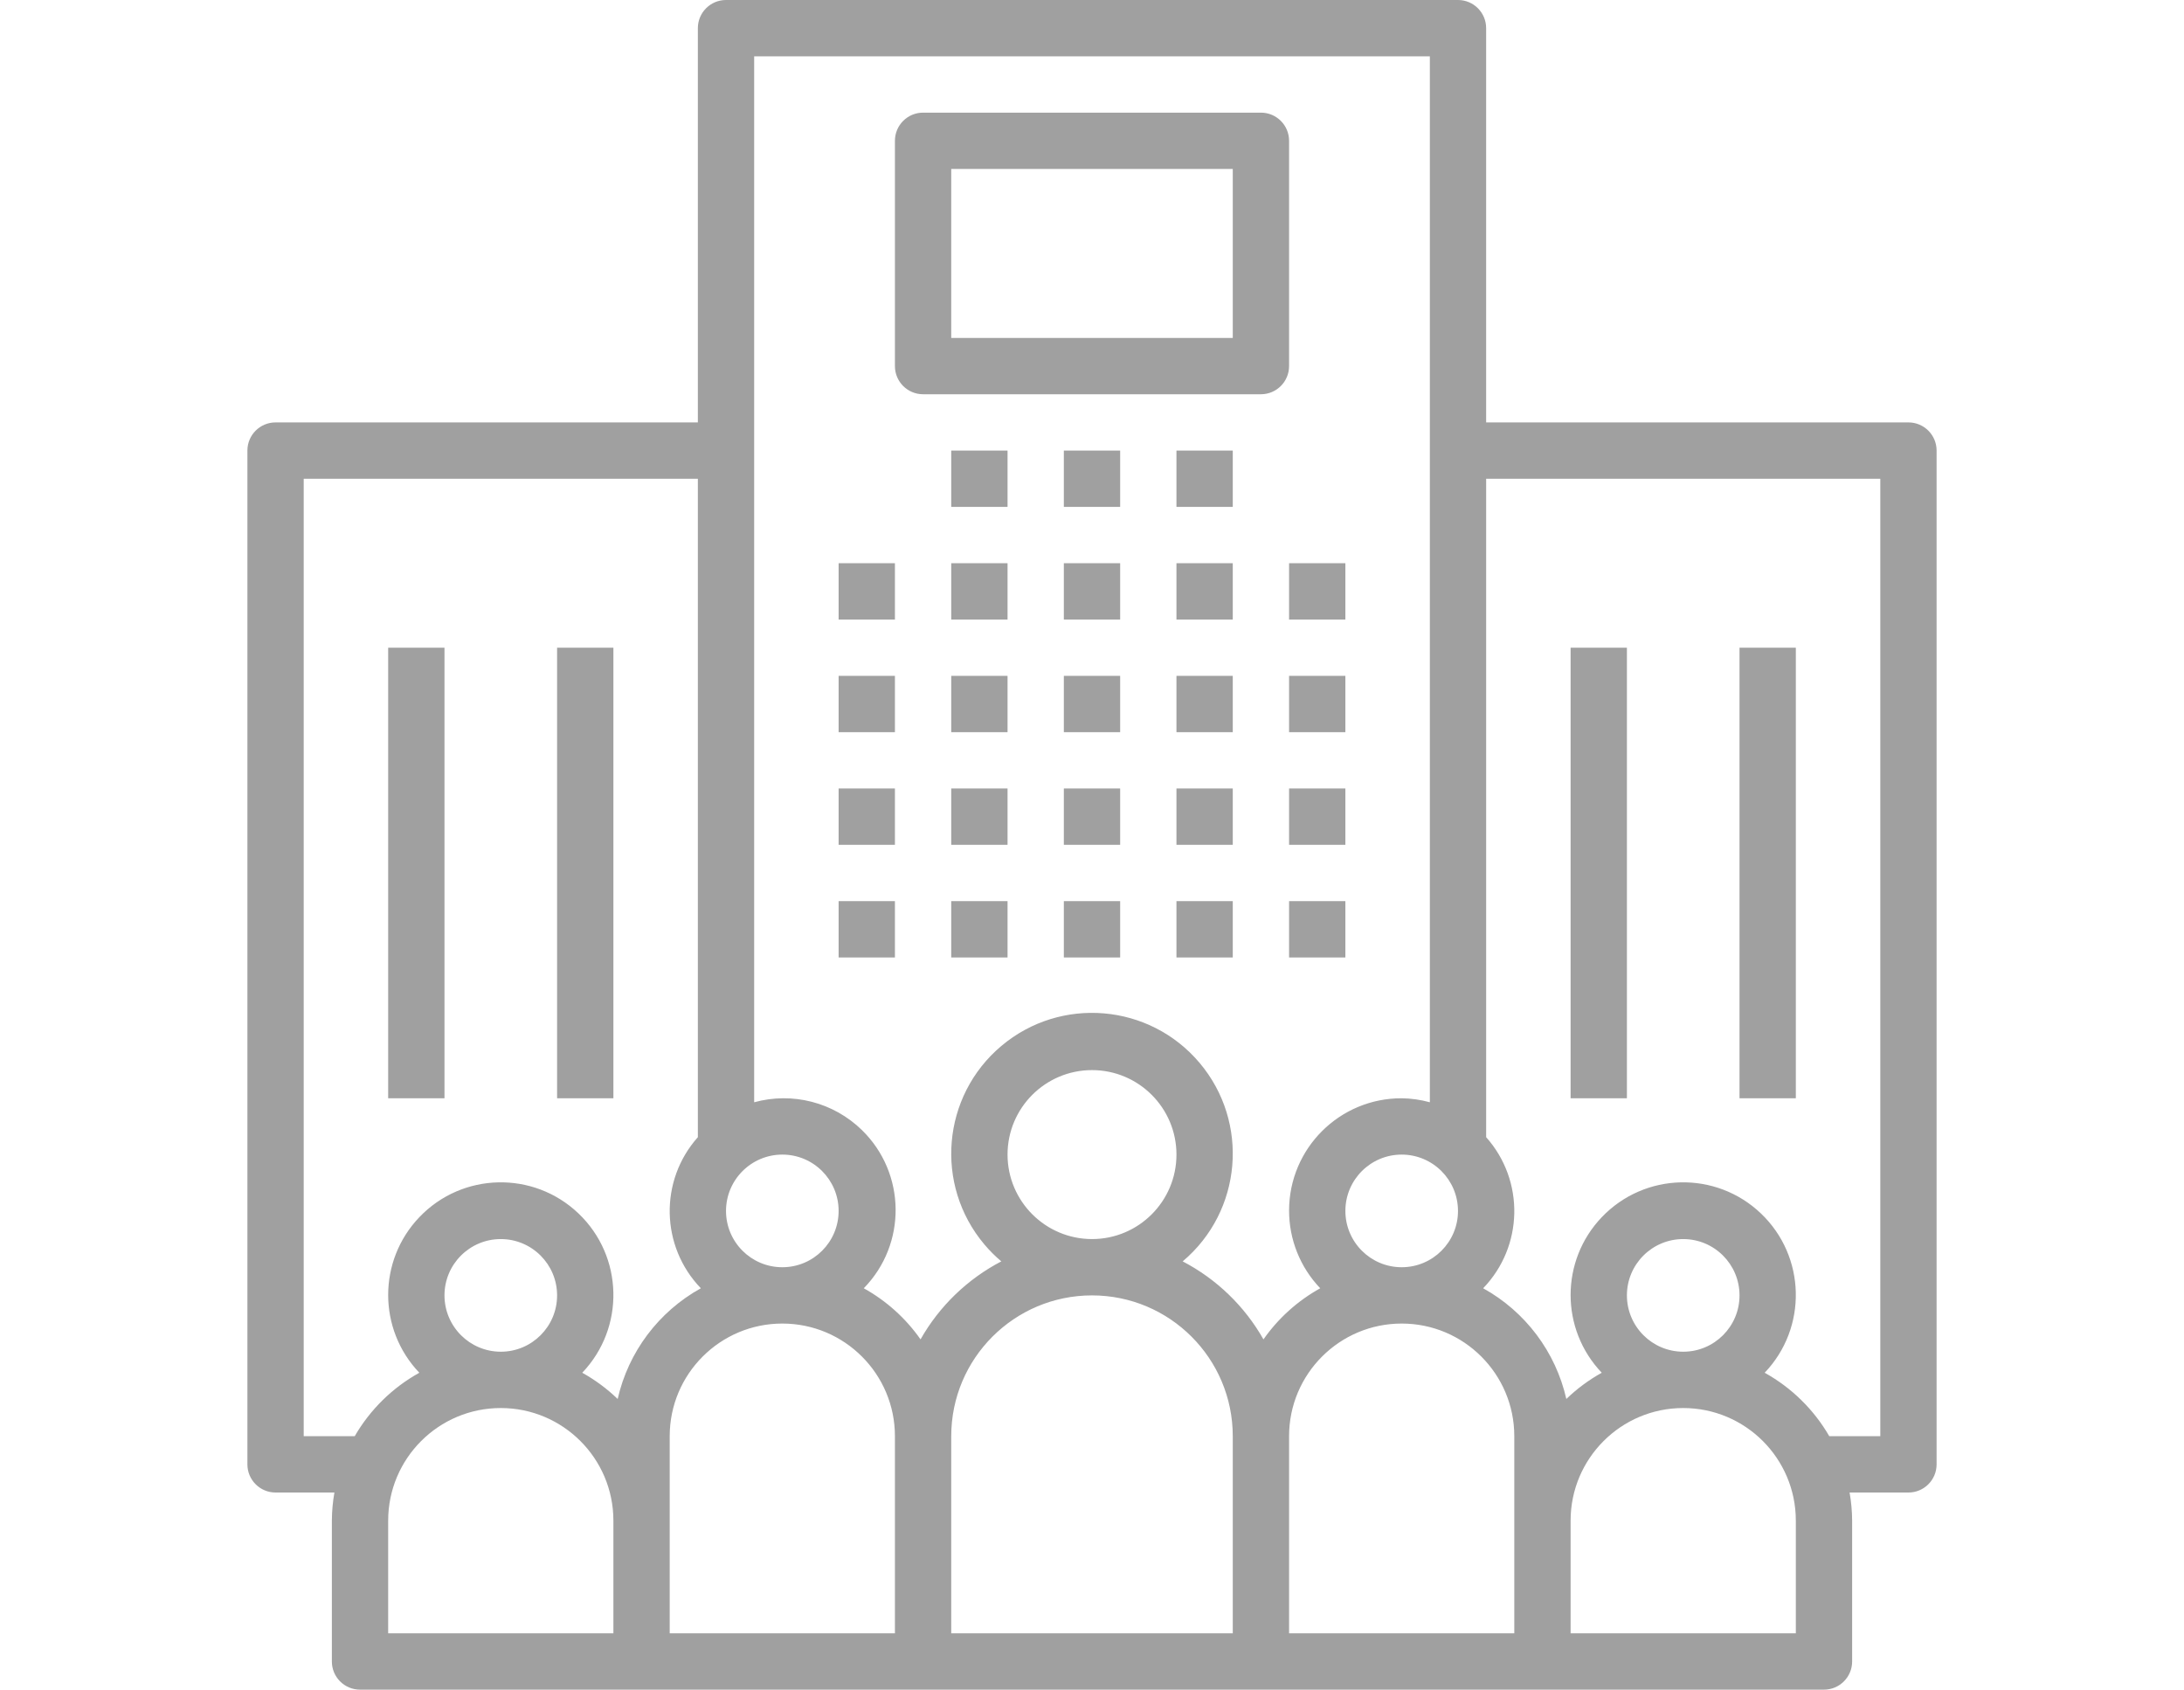 <?xml version="1.0" encoding="utf-8"?>
<!-- Generator: Adobe Illustrator 16.0.0, SVG Export Plug-In . SVG Version: 6.00 Build 0)  -->
<!DOCTYPE svg PUBLIC "-//W3C//DTD SVG 1.1//EN" "http://www.w3.org/Graphics/SVG/1.1/DTD/svg11.dtd">
<svg version="1.1" id="Capa_1" xmlns="http://www.w3.org/2000/svg" xmlns:xlink="http://www.w3.org/1999/xlink" x="0px" y="0px"
	 width="1024px" height="792px" viewBox="0 0 1024 792" enable-background="new 0 0 1024 792" xml:space="preserve">
<g>
	<g>
		<rect x="393.2" y="264" fill="#A0A0A0" width="26.4" height="26.4"/>
	</g>
</g>
<g>
	<g>
		<rect x="393.2" y="316.8" fill="#A0A0A0" width="26.4" height="26.4"/>
	</g>
</g>
<g>
	<g>
		<rect x="393.2" y="369.6" fill="#A0A0A0" width="26.4" height="26.4"/>
	</g>
</g>
<g>
	<g>
		<rect x="393.2" y="422.4" fill="#A0A0A0" width="26.4" height="26.399"/>
	</g>
</g>
<g>
	<g>
		<rect x="446" y="264" fill="#A0A0A0" width="26.4" height="26.4"/>
	</g>
</g>
<g>
	<g>
		<rect x="446" y="316.8" fill="#A0A0A0" width="26.4" height="26.4"/>
	</g>
</g>
<g>
	<g>
		<rect x="446" y="369.6" fill="#A0A0A0" width="26.4" height="26.4"/>
	</g>
</g>
<g>
	<g>
		<rect x="446" y="422.4" fill="#A0A0A0" width="26.4" height="26.399"/>
	</g>
</g>
<g>
	<g>
		<rect x="498.8" y="264" fill="#A0A0A0" width="26.4" height="26.4"/>
	</g>
</g>
<g>
	<g>
		<rect x="498.8" y="316.8" fill="#A0A0A0" width="26.4" height="26.4"/>
	</g>
</g>
<g>
	<g>
		<rect x="498.8" y="369.6" fill="#A0A0A0" width="26.4" height="26.4"/>
	</g>
</g>
<g>
	<g>
		<rect x="498.8" y="422.4" fill="#A0A0A0" width="26.4" height="26.399"/>
	</g>
</g>
<g>
	<g>
		<rect x="551.6" y="264" fill="#A0A0A0" width="26.4" height="26.4"/>
	</g>
</g>
<g>
	<g>
		<rect x="446" y="211.2" fill="#A0A0A0" width="26.4" height="26.4"/>
	</g>
</g>
<g>
	<g>
		<rect x="498.8" y="211.2" fill="#A0A0A0" width="26.4" height="26.4"/>
	</g>
</g>
<g>
	<g>
		<rect x="551.6" y="211.2" fill="#A0A0A0" width="26.4" height="26.4"/>
	</g>
</g>
<g>
	<g>
		<rect x="551.6" y="316.8" fill="#A0A0A0" width="26.4" height="26.4"/>
	</g>
</g>
<g>
	<g>
		<rect x="551.6" y="369.6" fill="#A0A0A0" width="26.4" height="26.4"/>
	</g>
</g>
<g>
	<g>
		<rect x="551.6" y="422.4" fill="#A0A0A0" width="26.4" height="26.399"/>
	</g>
</g>
<g>
	<g>
		<rect x="604.4" y="264" fill="#A0A0A0" width="26.399" height="26.4"/>
	</g>
</g>
<g>
	<g>
		<rect x="604.4" y="316.8" fill="#A0A0A0" width="26.399" height="26.4"/>
	</g>
</g>
<g>
	<g>
		<rect x="604.4" y="369.6" fill="#A0A0A0" width="26.399" height="26.4"/>
	</g>
</g>
<g>
	<g>
		<rect x="604.4" y="422.4" fill="#A0A0A0" width="26.399" height="26.399"/>
	</g>
</g>
<g>
	<g>
		<path fill="#A0A0A0" d="M894.814,198c-0.005,0-0.01,0-0.015,0h-198V13.2c0.005-7.287-5.898-13.195-13.185-13.2
			c-0.005,0-0.011,0-0.016,0H340.4c-7.286-0.005-13.195,5.899-13.2,13.185c0,0.005,0,0.01,0,0.015V198h-198
			c-7.287-0.005-13.195,5.899-13.2,13.185c0,0.005,0,0.01,0,0.015v475.2c-0.005,7.286,5.899,13.194,13.185,13.199
			c0.005,0,0.01,0,0.015,0h27.593c-0.766,4.359-1.165,8.775-1.193,13.2v66c-0.005,7.286,5.898,13.195,13.185,13.2
			c0.005,0,0.01,0,0.015,0h686.4c7.286,0.005,13.195-5.898,13.2-13.186c0-0.005,0-0.01,0-0.015v-66
			c-0.026-4.425-0.426-8.841-1.193-13.2H894.8c7.286,0.005,13.195-5.898,13.2-13.185c0-0.005,0-0.01,0-0.015V211.2
			C908.005,203.914,902.102,198.005,894.814,198z M683.6,567.6c0,14.581-11.818,26.4-26.399,26.4s-26.4-11.819-26.4-26.4
			s11.819-26.399,26.4-26.399C671.772,541.218,683.582,553.027,683.6,567.6z M366.8,541.2c14.581,0,26.4,11.818,26.4,26.399
			S381.381,594,366.8,594s-26.4-11.819-26.4-26.4C340.418,553.027,352.227,541.218,366.8,541.2z M287.6,765.6H182v-52.8
			c0-29.16,23.64-52.8,52.8-52.8c29.161,0,52.8,23.64,52.8,52.8V765.6z M208.4,607.2c0-14.581,11.819-26.4,26.4-26.4
			s26.4,11.819,26.4,26.4S249.381,633.6,234.8,633.6C220.227,633.582,208.418,621.772,208.4,607.2z M289.6,655.751
			c-4.978-4.802-10.56-8.933-16.605-12.291c20.133-21.093,19.356-54.516-1.737-74.65s-54.516-19.356-74.651,1.737
			c-19.475,20.402-19.475,52.51,0,72.912c-12.6,6.992-23.067,17.271-30.291,29.739H142.4V224.4h184.8v308.642
			c-18.127,20.34-17.515,51.215,1.406,70.818C308.806,614.812,294.617,633.688,289.6,655.751z M419.6,765.6H314V673.2
			c0-29.161,23.64-52.8,52.8-52.8c29.161,0,52.8,23.639,52.8,52.8V765.6z M578,765.6H446V673.2c0-36.45,29.55-66,66-66
			s66,29.55,66,66V765.6z M472.4,541.2c0-21.871,17.729-39.601,39.6-39.601s39.6,17.729,39.6,39.601c0,21.87-17.729,39.6-39.6,39.6
			C490.139,580.777,472.423,563.061,472.4,541.2z M592.392,627.816c-8.839-15.582-21.99-28.279-37.873-36.563
			c27.88-23.483,31.444-65.121,7.963-93.001c-23.482-27.88-65.12-31.443-93-7.963c-27.88,23.483-31.444,65.121-7.963,93.001
			c2.422,2.876,5.085,5.539,7.963,7.963c-15.884,8.284-29.034,20.981-37.873,36.563c-6.939-9.899-16.041-18.092-26.614-23.956
			c20.237-20.702,19.861-53.893-0.843-74.13c-13.33-13.031-32.578-18.001-50.551-13.056V26.4h316.8v490.275
			c-4.302-1.187-8.739-1.817-13.2-1.875c-29.083-0.077-52.723,23.437-52.8,52.521c-0.037,13.609,5.199,26.705,14.605,36.539
			C608.433,609.725,599.331,617.917,592.392,627.816z M710,712.8v52.8H604.4V673.2c0-29.161,23.639-52.8,52.8-52.8
			c29.16,0,52.8,23.639,52.8,52.8V712.8z M842,765.6H736.4v-52.8c0-29.16,23.639-52.8,52.8-52.8c29.16,0,52.8,23.64,52.8,52.8V765.6
			z M762.8,607.2c0-14.581,11.819-26.4,26.4-26.4s26.399,11.819,26.399,26.4S803.781,633.6,789.2,633.6
			C774.627,633.582,762.818,621.772,762.8,607.2z M881.6,673.2h-23.915c-7.224-12.47-17.691-22.747-30.29-29.74
			c20.133-21.093,19.355-54.516-1.738-74.65c-21.093-20.134-54.516-19.356-74.65,1.737c-19.475,20.402-19.475,52.51,0,72.912
			c-6.046,3.357-11.629,7.489-16.605,12.291c-5.017-22.064-19.206-40.94-39.006-51.892c18.92-19.604,19.534-50.479,1.407-70.817
			V224.4h184.8v448.8H881.6z"/>
	</g>
</g>
<g>
	<g>
		<rect x="736.4" y="303.6" fill="#A0A0A0" width="26.399" height="211.2"/>
	</g>
</g>
<g>
	<g>
		<rect x="815.6" y="303.6" fill="#A0A0A0" width="26.4" height="211.2"/>
	</g>
</g>
<g>
	<g>
		<rect x="182" y="303.6" fill="#A0A0A0" width="26.4" height="211.2"/>
	</g>
</g>
<g>
	<g>
		<rect x="261.2" y="303.6" fill="#A0A0A0" width="26.4" height="211.2"/>
	</g>
</g>
<g>
	<g>
		<path fill="#A0A0A0" d="M591.215,52.8c-0.005,0-0.01,0-0.015,0H432.8c-7.286-0.005-13.195,5.899-13.2,13.186
			c0,0.005,0,0.01,0,0.015v105.6c-0.005,7.286,5.899,13.195,13.185,13.2c0.005,0,0.01,0,0.015,0h158.4
			c7.286,0.005,13.194-5.898,13.2-13.185c0-0.005,0-0.01,0-0.015V66C604.405,58.714,598.501,52.805,591.215,52.8z M578,158.4H446
			V79.2h132V158.4z"/>
	</g>
</g>
</svg>

